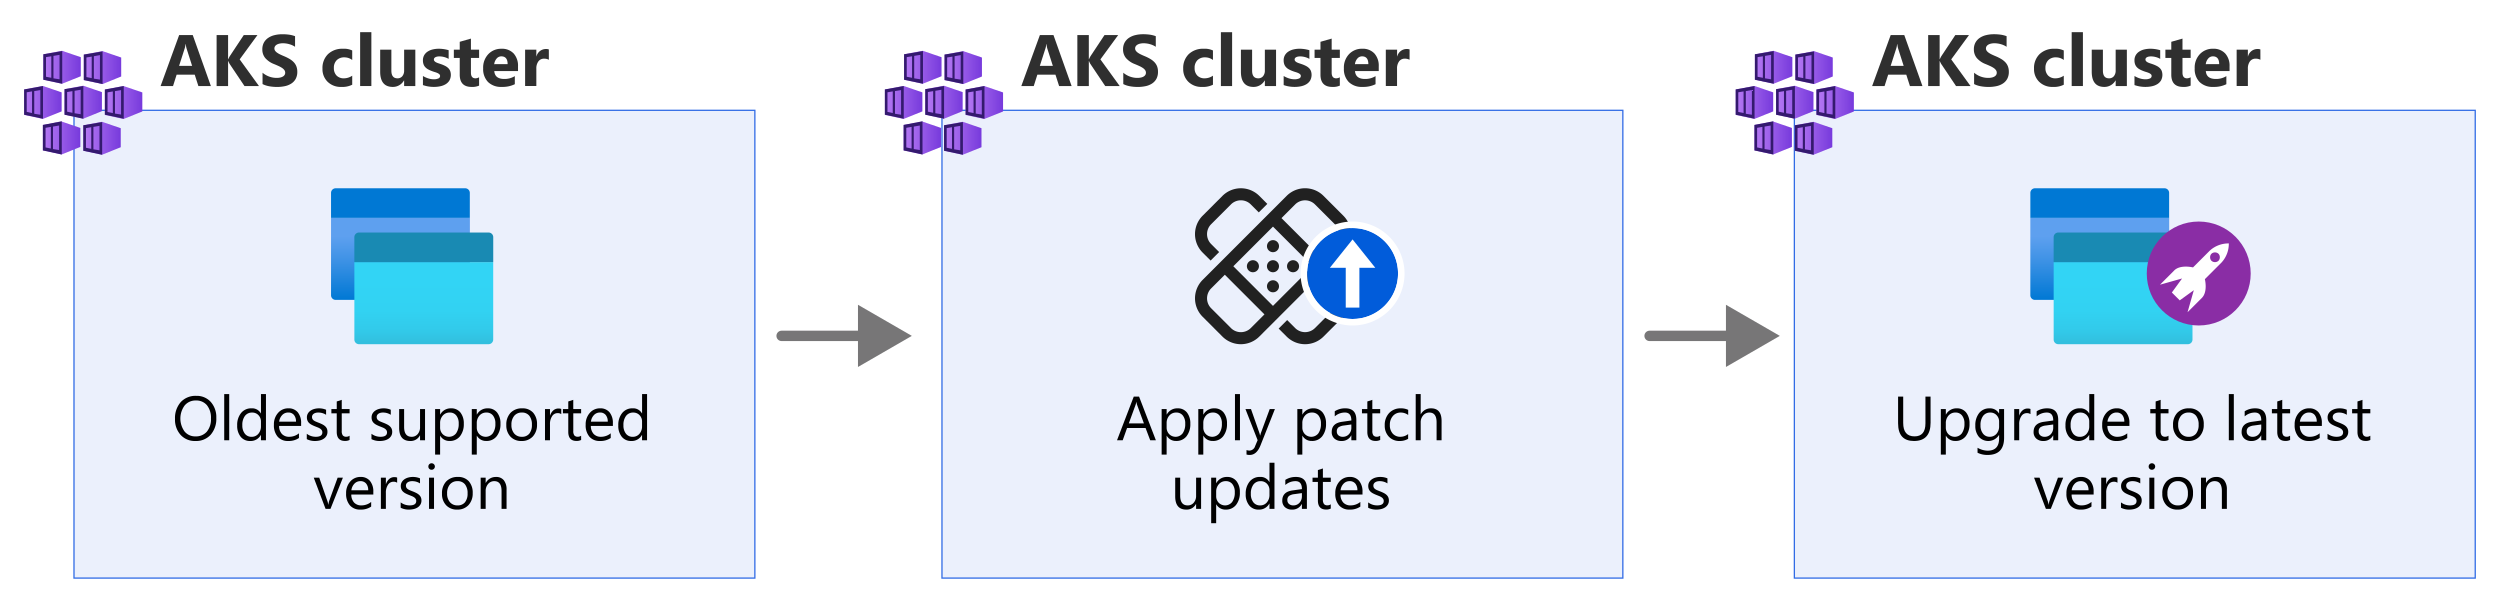 <svg xmlns="http://www.w3.org/2000/svg" xmlns:xlink="http://www.w3.org/1999/xlink" viewBox="0 0 481 116">
  <defs>
    <linearGradient id="linear-gradient" x1="8.338" y1="1425.504" x2="15.546" y2="1425.504" gradientTransform="matrix(1, 0, 0, -1, 0, 1438.447)" gradientUnits="userSpaceOnUse">
      <stop offset="0" stop-color="#b77af4"/>
      <stop offset="1" stop-color="#773adc"/>
    </linearGradient>
    <linearGradient id="linear-gradient-2" x1="16.124" y1="1425.441" x2="23.319" y2="1425.441" xlink:href="#linear-gradient"/>
    <linearGradient id="linear-gradient-3" x1="4.653" y1="1418.737" x2="11.848" y2="1418.737" xlink:href="#linear-gradient"/>
    <linearGradient id="linear-gradient-4" x1="12.414" y1="1418.781" x2="19.609" y2="1418.781" xlink:href="#linear-gradient"/>
    <linearGradient id="linear-gradient-5" x1="20.175" y1="1418.724" x2="27.382" y2="1418.724" xlink:href="#linear-gradient"/>
    <linearGradient id="linear-gradient-6" x1="8.25" y1="1411.894" x2="15.458" y2="1411.894" xlink:href="#linear-gradient"/>
    <linearGradient id="linear-gradient-7" x1="16.024" y1="1411.844" x2="23.231" y2="1411.844" xlink:href="#linear-gradient"/>
    <linearGradient id="linear-gradient-8" x1="-486.951" y1="1614.747" x2="-486.951" y2="1630.531" gradientTransform="matrix(1, 0, 0, -1, 564, 1672.447)" gradientUnits="userSpaceOnUse">
      <stop offset="0" stop-color="#0078d4"/>
      <stop offset="0.502" stop-color="#4093e6"/>
      <stop offset="0.775" stop-color="#5ea0ef"/>
    </linearGradient>
    <linearGradient id="linear-gradient-9" x1="-482.466" y1="1606.223" x2="-482.466" y2="1622.008" gradientTransform="matrix(1, 0, 0, -1, 564, 1672.447)" gradientUnits="userSpaceOnUse">
      <stop offset="0" stop-color="#32bedd"/>
      <stop offset="0.175" stop-color="#32caea"/>
      <stop offset="0.41" stop-color="#32d2f2"/>
      <stop offset="0.775" stop-color="#32d4f5"/>
    </linearGradient>
    <linearGradient id="linear-gradient-10" x1="-160.007" y1="1614.747" x2="-160.007" y2="1630.531" xlink:href="#linear-gradient-8"/>
    <linearGradient id="linear-gradient-11" x1="-155.522" y1="1606.223" x2="-155.522" y2="1622.008" xlink:href="#linear-gradient-9"/>
    <linearGradient id="linear-gradient-12" x1="173.944" y1="1425.504" x2="181.152" y2="1425.504" xlink:href="#linear-gradient"/>
    <linearGradient id="linear-gradient-13" x1="181.73" y1="1425.441" x2="188.925" y2="1425.441" xlink:href="#linear-gradient"/>
    <linearGradient id="linear-gradient-14" x1="170.258" y1="1418.737" x2="177.453" y2="1418.737" xlink:href="#linear-gradient"/>
    <linearGradient id="linear-gradient-15" x1="178.019" y1="1418.781" x2="185.214" y2="1418.781" xlink:href="#linear-gradient"/>
    <linearGradient id="linear-gradient-16" x1="185.78" y1="1418.724" x2="192.988" y2="1418.724" xlink:href="#linear-gradient"/>
    <linearGradient id="linear-gradient-17" x1="173.856" y1="1411.894" x2="181.064" y2="1411.894" xlink:href="#linear-gradient"/>
    <linearGradient id="linear-gradient-18" x1="181.63" y1="1411.844" x2="188.837" y2="1411.844" xlink:href="#linear-gradient"/>
    <linearGradient id="linear-gradient-19" x1="337.641" y1="1425.504" x2="344.849" y2="1425.504" xlink:href="#linear-gradient"/>
    <linearGradient id="linear-gradient-20" x1="345.427" y1="1425.441" x2="352.622" y2="1425.441" xlink:href="#linear-gradient"/>
    <linearGradient id="linear-gradient-21" x1="333.956" y1="1418.737" x2="341.151" y2="1418.737" xlink:href="#linear-gradient"/>
    <linearGradient id="linear-gradient-22" x1="341.717" y1="1418.781" x2="348.912" y2="1418.781" xlink:href="#linear-gradient"/>
    <linearGradient id="linear-gradient-23" x1="349.478" y1="1418.724" x2="356.685" y2="1418.724" xlink:href="#linear-gradient"/>
    <linearGradient id="linear-gradient-24" x1="337.553" y1="1411.894" x2="344.761" y2="1411.894" xlink:href="#linear-gradient"/>
    <linearGradient id="linear-gradient-25" x1="345.327" y1="1411.844" x2="352.534" y2="1411.844" xlink:href="#linear-gradient"/>
  </defs>
  <g id="Shapes">
    <rect width="481" height="116" fill="#fff"/>
    <g>
      <rect x="14.235" y="21.223" width="131" height="90" fill="#fff"/>
      <rect x="14.235" y="21.223" width="131" height="90" fill="#326ce5" opacity="0.1"/>
      <rect x="14.235" y="21.223" width="131" height="90" fill="none" stroke="#326ce5" stroke-width="0.25"/>
    </g>
    <g>
      <polygon points="11.936 9.773 8.338 10.44 8.338 15.345 11.936 16.113 15.546 14.666 15.546 11.006 11.936 9.773" fill="url(#linear-gradient)"/>
      <path d="M12.074,16.037l3.3-1.333a.253.253,0,0,0,.151-.176V11.207a.265.265,0,0,0-.164-.226L12.024,9.849h-.151l-3.271.6a.251.251,0,0,0-.188.227v4.44a.238.238,0,0,0,.188.239l3.308.692A.4.4,0,0,0,12.074,16.037Z" fill="none"/>
      <path d="M8.338,10.44v4.905l3.635.768V9.823Zm1.535,4.528-1.019-.2V10.993l1.019-.163Zm1.585.289-1.17-.188V10.754l1.17-.2Z" fill="#341a6e"/>
      <polygon points="19.722 9.836 16.124 10.503 16.124 15.408 19.722 16.176 23.319 14.716 23.319 11.069 19.722 9.836" fill="url(#linear-gradient-2)"/>
      <path d="M16.124,10.5v4.9l3.61.768V9.886Zm1.522,4.528-1.019-.2V11.056l1.019-.163Zm1.585.289-1.17-.188V10.817l1.17-.214Z" fill="#341a6e"/>
      <polygon points="8.25 16.54 4.653 17.207 4.653 22.113 8.25 22.88 11.86 21.433 11.86 17.773 8.25 16.54" fill="url(#linear-gradient-3)"/>
      <path d="M4.64,17.207v4.868l3.635.767V16.553Zm1.522,4.541-1.019-.214V17.76l1.019-.176Zm1.6.327-1.17-.189V17.522l1.17-.2Z" fill="#341a6e"/>
      <polygon points="16.011 16.49 12.414 17.157 12.414 22.062 16.011 22.842 19.609 21.383 19.609 17.723 16.011 16.49" fill="url(#linear-gradient-4)"/>
      <path d="M12.414,17.157v4.918l3.622.767V16.553ZM13.936,21.7l-1.019-.214V17.71l1.019-.176Zm1.585.276-1.17-.188V17.471l1.17-.2Z" fill="#341a6e"/>
      <polygon points="23.772 16.553 20.175 17.22 20.175 22.125 23.772 22.893 27.382 21.446 27.382 17.786 23.772 16.553" fill="url(#linear-gradient-5)"/>
      <path d="M20.175,17.22v4.855l3.635.767V16.553Zm1.534,4.54-1.019-.213V17.773l1.019-.176Zm1.585.277-1.17-.188V17.534l1.17-.2Z" fill="#341a6e"/>
      <polygon points="11.848 23.383 8.25 24.037 8.25 28.943 11.848 29.723 15.458 28.264 15.458 24.616 11.848 23.383" fill="url(#linear-gradient-6)"/>
      <path d="M11.986,29.622l3.283-1.258a.225.225,0,0,0,.151-.226V24.867a.252.252,0,0,0-.164-.276l-3.32-1.132a.207.207,0,0,0-.151,0l-3.271.591a.238.238,0,0,0-.2.239v4.453a.239.239,0,0,0,.189.239l3.308.641A.294.294,0,0,0,11.986,29.622Z" fill="none"/>
      <path d="M8.25,24.037v4.906l3.635.78v-6.39Zm1.535,4.541-1.019-.214V24.591l1.019-.176Zm1.585.289-1.17-.188V24.352l1.17-.2Z" fill="#341a6e"/>
      <polygon points="19.621 23.433 16.024 24.1 16.024 29.006 19.621 29.773 23.231 28.327 23.231 24.666 19.621 23.433" fill="url(#linear-gradient-7)"/>
      <path d="M16.024,24.1v4.906l3.635.767V23.484Zm1.534,4.541-1.019-.214V24.654l1.019-.177Zm1.585.277-1.17-.189V24.415l1.17-.2Z" fill="#341a6e"/>
    </g>
    <g id="bc5e6cd2-d956-42f3-a793-ab65f89250a4">
      <g>
        <path d="M63.692,41.915H90.407V56.807a.893.893,0,0,1-.893.893H64.585a.893.893,0,0,1-.893-.893h0V41.915Z" fill="url(#linear-gradient-8)"/>
        <path d="M64.589,36.223H89.5a.893.893,0,0,1,.893.893h0v4.8H63.692v-4.8a.893.893,0,0,1,.893-.893Z" fill="#0078d4"/>
        <path d="M68.177,50.439H94.892V65.33a.893.893,0,0,1-.894.893H69.074a.893.893,0,0,1-.893-.893h0V50.439Z" fill="url(#linear-gradient-9)"/>
        <path d="M69.08,44.739H94a.894.894,0,0,1,.9.889v4.811H68.177V45.63a.893.893,0,0,1,.895-.891Z" fill="#198ab3"/>
      </g>
    </g>
    <g>
      <rect x="181.235" y="21.223" width="131" height="90" fill="#fff"/>
      <rect x="181.235" y="21.223" width="131" height="90" fill="#326ce5" opacity="0.1"/>
      <rect x="181.235" y="21.223" width="131" height="90" fill="none" stroke="#326ce5" stroke-width="0.25"/>
    </g>
    <path d="M244.92,52.381a1.158,1.158,0,1,0-1.158-1.158A1.157,1.157,0,0,0,244.92,52.381Zm-2.7-1.158a1.158,1.158,0,1,1-1.158-1.158A1.157,1.157,0,0,1,242.218,51.223Zm6.563,1.158a1.158,1.158,0,1,0-1.158-1.158A1.158,1.158,0,0,0,248.781,52.381Zm-2.7,2.7a1.158,1.158,0,1,1-1.158-1.158A1.158,1.158,0,0,1,246.078,55.083Zm-1.158-6.562a1.158,1.158,0,1,0-1.158-1.158A1.157,1.157,0,0,0,244.92,48.521ZM231.39,60.948a5.02,5.02,0,0,1,0-7.1l16.158-16.158a5.018,5.018,0,0,1,7.1,0l3.806,3.806a5.019,5.019,0,0,1,0,7.1L242.293,64.753a5.018,5.018,0,0,1-7.1,0Zm1.638-5.459a2.7,2.7,0,0,0,0,3.821l3.806,3.806a2.7,2.7,0,0,0,3.821,0l2.628-2.628-7.627-7.627Zm19.519-4.265L244.92,43.6l-7.626,7.627,7.626,7.626Zm1.638-1.638,2.628-2.628a2.7,2.7,0,0,0,0-3.822l-3.806-3.8a2.7,2.7,0,0,0-3.821,0l-2.628,2.628Zm-11.994-8.719-1.536-1.536a2.7,2.7,0,0,0-3.822,0l-3.805,3.805a2.7,2.7,0,0,0,0,3.822l1.536,1.536-1.638,1.638L231.39,48.6a5.018,5.018,0,0,1,0-7.1l3.805-3.806a5.02,5.02,0,0,1,7.1,0l1.536,1.537Zm3.821,22.351,1.536,1.536a5.02,5.02,0,0,0,7.1,0l3.8-3.806a5.018,5.018,0,0,0,0-7.1l-1.536-1.536-1.637,1.638,1.536,1.536a2.7,2.7,0,0,1,0,3.821l-3.806,3.806a2.7,2.7,0,0,1-3.821,0L247.65,61.58Z" fill="#212121"/>
    <g>
      <circle cx="260.235" cy="52.623" r="8.75" fill="#015cda"/>
      <path d="M260.235,43.873a8.75,8.75,0,1,1-8.75,8.75,8.751,8.751,0,0,1,8.75-8.75m0-1.25a10,10,0,1,0,10,10,10.012,10.012,0,0,0-10-10Z" fill="#fff"/>
      <path d="M260.235,46.061,255.86,51.53h3.062v7.656h2.625V51.53h3.063Z" fill="#fff"/>
    </g>
    <g>
      <rect x="345.235" y="21.223" width="131" height="90" fill="#fff"/>
      <rect x="345.235" y="21.223" width="131" height="90" fill="#326ce5" opacity="0.1"/>
      <rect x="345.235" y="21.223" width="131" height="90" fill="none" stroke="#326ce5" stroke-width="0.25"/>
    </g>
    <g id="bc5e6cd2-d956-42f3-a793-ab65f89250a4-2" data-name="bc5e6cd2-d956-42f3-a793-ab65f89250a4">
      <g>
        <path d="M390.636,41.915H417.35V56.807a.893.893,0,0,1-.893.893H391.529a.893.893,0,0,1-.893-.893h0V41.915Z" fill="url(#linear-gradient-10)"/>
        <path d="M391.533,36.223h24.914a.893.893,0,0,1,.893.893h0v4.8h-26.7v-4.8a.893.893,0,0,1,.893-.893Z" fill="#0078d4"/>
        <path d="M395.121,50.439h26.714V65.33a.893.893,0,0,1-.893.893H396.018a.892.892,0,0,1-.893-.893h0V50.439Z" fill="url(#linear-gradient-11)"/>
        <path d="M396.023,44.739h24.915a.893.893,0,0,1,.9.889v4.811H395.121V45.63a.893.893,0,0,1,.9-.891Z" fill="#198ab3"/>
      </g>
    </g>
    <g>
      <circle cx="423.035" cy="52.623" r="10" fill="#8a2da5"/>
      <path d="M428.825,46.836a5.317,5.317,0,0,0-3.664,1.389l-3.226,3.226s-2.425-.605-3.611.58l-2.742,2.746,4.252-1.2-1.97,2.7,1.515,1.515,2.711-1.957-1.208,4.235,2.747-2.741c1.2-1.2.586-3.616.586-3.616.252-.253,3.2-3.2,3.219-3.219A5.324,5.324,0,0,0,428.825,46.836Z" fill="#fff"/>
      <circle cx="426.16" cy="49.498" r="0.937" fill="#8a2da5"/>
    </g>
    <g>
      <line x1="150.384" y1="64.623" x2="166.824" y2="64.623" fill="none" stroke="#777677" stroke-linecap="round" stroke-miterlimit="10" stroke-width="2"/>
      <polygon points="165.073 70.607 175.435 64.623 165.073 58.64 165.073 70.607" fill="#777677"/>
    </g>
    <g>
      <line x1="317.384" y1="64.623" x2="333.824" y2="64.623" fill="none" stroke="#777677" stroke-linecap="round" stroke-miterlimit="10" stroke-width="2"/>
      <polygon points="332.073 70.607 342.435 64.623 332.073 58.64 332.073 70.607" fill="#777677"/>
    </g>
    <g>
      <polygon points="177.541 9.773 173.944 10.44 173.944 15.345 177.541 16.113 181.152 14.666 181.152 11.006 177.541 9.773" fill="url(#linear-gradient-12)"/>
      <path d="M177.68,16.037l3.295-1.333a.25.25,0,0,0,.151-.176V11.207a.262.262,0,0,0-.163-.226L177.63,9.849h-.151l-3.271.6a.253.253,0,0,0-.189.227v4.44a.24.24,0,0,0,.189.239l3.308.692A.4.4,0,0,0,177.68,16.037Z" fill="none"/>
      <path d="M173.944,10.44v4.905l3.635.768V9.823Zm1.535,4.528-1.019-.2V10.993l1.019-.163Zm1.585.289-1.17-.188V10.754l1.17-.2Z" fill="#341a6e"/>
      <polygon points="185.328 9.836 181.73 10.503 181.73 15.408 185.328 16.176 188.925 14.716 188.925 11.069 185.328 9.836" fill="url(#linear-gradient-13)"/>
      <path d="M181.73,10.5v4.9l3.61.768V9.886Zm1.522,4.528-1.019-.2V11.056l1.019-.163Zm1.585.289-1.17-.188V10.817l1.17-.214Z" fill="#341a6e"/>
      <polygon points="173.856 16.54 170.258 17.207 170.258 22.113 173.856 22.88 177.466 21.433 177.466 17.773 173.856 16.54" fill="url(#linear-gradient-14)"/>
      <path d="M170.246,17.207v4.868l3.635.767V16.553Zm1.522,4.541-1.019-.214V17.76l1.019-.176Zm1.6.327-1.169-.189V17.522l1.169-.2Z" fill="#341a6e"/>
      <polygon points="181.617 16.49 178.019 17.157 178.019 22.062 181.617 22.842 185.214 21.383 185.214 17.723 181.617 16.49" fill="url(#linear-gradient-15)"/>
      <path d="M178.019,17.157v4.918l3.623.767V16.553Zm1.522,4.541-1.018-.214V17.71l1.018-.176Zm1.585.276-1.169-.188V17.471l1.169-.2Z" fill="#341a6e"/>
      <polygon points="189.378 16.553 185.78 17.22 185.78 22.125 189.378 22.893 192.988 21.446 192.988 17.786 189.378 16.553" fill="url(#linear-gradient-16)"/>
      <path d="M185.78,17.22v4.855l3.636.767V16.553Zm1.535,4.54-1.019-.213V17.773l1.019-.176Zm1.585.277-1.17-.188V17.534l1.17-.2Z" fill="#341a6e"/>
      <polygon points="177.453 23.383 173.856 24.037 173.856 28.943 177.453 29.723 181.064 28.264 181.064 24.616 177.453 23.383" fill="url(#linear-gradient-17)"/>
      <path d="M177.592,29.622l3.283-1.258a.226.226,0,0,0,.151-.226V24.867a.252.252,0,0,0-.164-.276l-3.321-1.132a.2.2,0,0,0-.15,0l-3.271.591a.238.238,0,0,0-.2.239v4.453a.238.238,0,0,0,.189.239l3.308.641A.294.294,0,0,0,177.592,29.622Z" fill="none"/>
      <path d="M173.856,24.037v4.906l3.635.78v-6.39Zm1.535,4.541-1.019-.214V24.591l1.019-.176Zm1.584.289-1.169-.188V24.352l1.169-.2Z" fill="#341a6e"/>
      <polygon points="185.227 23.433 181.63 24.1 181.63 29.006 185.227 29.773 188.837 28.327 188.837 24.666 185.227 23.433" fill="url(#linear-gradient-18)"/>
      <path d="M181.63,24.1v4.906l3.635.767V23.484Zm1.534,4.541-1.019-.214V24.654l1.019-.177Zm1.585.277-1.17-.189V24.415l1.17-.2Z" fill="#341a6e"/>
    </g>
    <g>
      <polygon points="341.239 9.773 337.641 10.44 337.641 15.345 341.239 16.113 344.849 14.666 344.849 11.006 341.239 9.773" fill="url(#linear-gradient-19)"/>
      <path d="M341.377,16.037l3.3-1.333a.253.253,0,0,0,.151-.176V11.207a.265.265,0,0,0-.164-.226l-3.333-1.132h-.151l-3.271.6a.251.251,0,0,0-.188.227v4.44a.238.238,0,0,0,.188.239l3.309.692A.392.392,0,0,0,341.377,16.037Z" fill="none"/>
      <path d="M337.641,10.44v4.905l3.635.768V9.823Zm1.535,4.528-1.019-.2V10.993l1.019-.163Zm1.585.289-1.17-.188V10.754l1.17-.2Z" fill="#341a6e"/>
      <polygon points="349.025 9.836 345.427 10.503 345.427 15.408 349.025 16.176 352.622 14.716 352.622 11.069 349.025 9.836" fill="url(#linear-gradient-20)"/>
      <path d="M345.427,10.5v4.9l3.611.768V9.886Zm1.522,4.528-1.018-.2V11.056l1.018-.163Zm1.585.289-1.169-.188V10.817l1.169-.214Z" fill="#341a6e"/>
      <polygon points="337.553 16.54 333.956 17.207 333.956 22.113 337.553 22.88 341.163 21.433 341.163 17.773 337.553 16.54" fill="url(#linear-gradient-21)"/>
      <path d="M333.943,17.207v4.868l3.635.767V16.553Zm1.522,4.541-1.019-.214V17.76l1.019-.176Zm1.6.327-1.17-.189V17.522l1.17-.2Z" fill="#341a6e"/>
      <polygon points="345.314 16.49 341.717 17.157 341.717 22.062 345.314 22.842 348.912 21.383 348.912 17.723 345.314 16.49" fill="url(#linear-gradient-22)"/>
      <path d="M341.717,17.157v4.918l3.622.767V16.553Zm1.522,4.541-1.019-.214V17.71l1.019-.176Zm1.585.276-1.17-.188V17.471l1.17-.2Z" fill="#341a6e"/>
      <polygon points="353.075 16.553 349.478 17.22 349.478 22.125 353.075 22.893 356.685 21.446 356.685 17.786 353.075 16.553" fill="url(#linear-gradient-23)"/>
      <path d="M349.478,17.22v4.855l3.635.767V16.553Zm1.534,4.54-1.019-.213V17.773l1.019-.176Zm1.585.277-1.17-.188V17.534l1.17-.2Z" fill="#341a6e"/>
      <polygon points="341.151 23.383 337.553 24.037 337.553 28.943 341.151 29.723 344.761 28.264 344.761 24.616 341.151 23.383" fill="url(#linear-gradient-24)"/>
      <path d="M341.289,29.622l3.283-1.258a.225.225,0,0,0,.151-.226V24.867a.251.251,0,0,0-.163-.276l-3.321-1.132a.207.207,0,0,0-.151,0l-3.271.591a.239.239,0,0,0-.2.239v4.453a.24.24,0,0,0,.189.239l3.308.641A.294.294,0,0,0,341.289,29.622Z" fill="none"/>
      <path d="M337.553,24.037v4.906l3.635.78v-6.39Zm1.535,4.541-1.019-.214V24.591l1.019-.176Zm1.585.289-1.17-.188V24.352l1.17-.2Z" fill="#341a6e"/>
      <polygon points="348.924 23.433 345.327 24.1 345.327 29.006 348.924 29.773 352.534 28.327 352.534 24.666 348.924 23.433" fill="url(#linear-gradient-25)"/>
      <path d="M345.327,24.1v4.906l3.635.767V23.484Zm1.534,4.541-1.018-.214V24.654l1.018-.177Zm1.585.277-1.169-.189V24.415l1.169-.2Z" fill="#341a6e"/>
    </g>
  </g>
  <g id="Text">
    <g>
      <path d="M40.573,16.553H38.167l-.7-2.181H33.983l-.69,2.181H30.9l3.568-9.8h2.619Zm-3.61-3.876L35.911,9.382a4.331,4.331,0,0,1-.164-.882h-.055a3.715,3.715,0,0,1-.171.855l-1.066,3.322Z" fill="#2f2f2f"/>
      <path d="M49.825,16.553H47.036l-2.858-4.259a4.135,4.135,0,0,1-.259-.54h-.035v4.8H41.676V6.75h2.208v4.635h.035c.054-.127.145-.31.273-.547L46.9,6.75h2.632l-3.418,4.676Z" fill="#2f2f2f"/>
      <path d="M50.514,16.177V13.99a4.213,4.213,0,0,0,1.292.748,4.141,4.141,0,0,0,1.408.25,3.065,3.065,0,0,0,.728-.076,1.7,1.7,0,0,0,.52-.208.907.907,0,0,0,.311-.315.787.787,0,0,0,.1-.393.85.85,0,0,0-.164-.512,1.758,1.758,0,0,0-.448-.417,4.585,4.585,0,0,0-.674-.369c-.259-.119-.54-.24-.84-.363a4.273,4.273,0,0,1-1.712-1.169A2.546,2.546,0,0,1,50.473,9.5a2.659,2.659,0,0,1,.308-1.316,2.609,2.609,0,0,1,.837-.905,3.737,3.737,0,0,1,1.227-.523,6.288,6.288,0,0,1,1.477-.168,8.921,8.921,0,0,1,1.356.092,5.405,5.405,0,0,1,1.091.284V9.006a3.344,3.344,0,0,0-.536-.3,4.359,4.359,0,0,0-.6-.215,4.5,4.5,0,0,0-.612-.126,4.2,4.2,0,0,0-.577-.041,3.007,3.007,0,0,0-.684.071,1.768,1.768,0,0,0-.519.2.983.983,0,0,0-.328.311.742.742,0,0,0-.117.407.774.774,0,0,0,.13.441,1.487,1.487,0,0,0,.37.369,3.932,3.932,0,0,0,.581.342c.227.111.485.226.772.345a8.518,8.518,0,0,1,1.056.523,3.744,3.744,0,0,1,.8.625,2.422,2.422,0,0,1,.513.8A2.821,2.821,0,0,1,57.2,13.8a2.8,2.8,0,0,1-.311,1.378,2.536,2.536,0,0,1-.844.9,3.658,3.658,0,0,1-1.242.5,7.1,7.1,0,0,1-1.493.151,8.3,8.3,0,0,1-1.534-.137A4.642,4.642,0,0,1,50.514,16.177Z" fill="#2f2f2f"/>
      <path d="M67.768,16.3a4.262,4.262,0,0,1-2.112.424,3.571,3.571,0,0,1-2.611-.978,3.377,3.377,0,0,1-1-2.522,3.716,3.716,0,0,1,1.07-2.813,3.951,3.951,0,0,1,2.86-1.029,3.667,3.667,0,0,1,1.791.328v1.832a2.465,2.465,0,0,0-1.511-.506,1.987,1.987,0,0,0-1.472.544,2.024,2.024,0,0,0-.544,1.5,2,2,0,0,0,.519,1.46,1.912,1.912,0,0,0,1.429.53,2.85,2.85,0,0,0,1.579-.506Z" fill="#2f2f2f"/>
      <path d="M71.45,16.553H69.29V6.19h2.16Z" fill="#2f2f2f"/>
      <path d="M79.907,16.553H77.754V15.487h-.035a2.443,2.443,0,0,1-2.139,1.237q-2.433,0-2.434-2.946V9.553H75.3v4.033q0,1.483,1.176,1.484a1.164,1.164,0,0,0,.93-.407,1.642,1.642,0,0,0,.349-1.1V9.553h2.153Z" fill="#2f2f2f"/>
      <path d="M81.373,16.368v-1.75a4.582,4.582,0,0,0,1.062.479,3.528,3.528,0,0,0,1,.157,2.146,2.146,0,0,0,.906-.157.507.507,0,0,0,.331-.479.439.439,0,0,0-.15-.341,1.407,1.407,0,0,0-.386-.24,4.429,4.429,0,0,0-.516-.184c-.187-.055-.367-.116-.54-.185a5.184,5.184,0,0,1-.735-.338,2.09,2.09,0,0,1-.533-.421,1.624,1.624,0,0,1-.328-.553,2.191,2.191,0,0,1-.113-.745,1.928,1.928,0,0,1,.256-1.012,2.1,2.1,0,0,1,.683-.694,3.115,3.115,0,0,1,.979-.4,5.046,5.046,0,0,1,1.144-.127,6.351,6.351,0,0,1,.944.072,7.084,7.084,0,0,1,.943.208V11.33a3.451,3.451,0,0,0-.879-.359,3.734,3.734,0,0,0-.919-.119,2.1,2.1,0,0,0-.4.037,1.294,1.294,0,0,0-.332.11.613.613,0,0,0-.226.184.426.426,0,0,0-.082.257.474.474,0,0,0,.123.328,1.07,1.07,0,0,0,.321.236,3.13,3.13,0,0,0,.442.177c.161.053.322.106.481.161a6.276,6.276,0,0,1,.779.328,2.5,2.5,0,0,1,.6.417,1.658,1.658,0,0,1,.383.561,2.243,2.243,0,0,1-.137,1.828,2.156,2.156,0,0,1-.719.718,3.222,3.222,0,0,1-1.031.4,5.688,5.688,0,0,1-1.214.127A6.251,6.251,0,0,1,81.373,16.368Z" fill="#2f2f2f"/>
      <path d="M92.179,16.471a3.2,3.2,0,0,1-1.442.253q-2.284,0-2.283-2.372V11.146H87.319V9.553h1.135V8.042l2.153-.615V9.553h1.572v1.593H90.607v2.83q0,1.093.868,1.094a1.453,1.453,0,0,0,.7-.2Z" fill="#2f2f2f"/>
      <path d="M99.666,13.668H95.1q.109,1.524,1.921,1.525a3.752,3.752,0,0,0,2.03-.547V16.2a5.325,5.325,0,0,1-2.522.52,3.554,3.554,0,0,1-2.632-.94,3.554,3.554,0,0,1-.936-2.622A3.746,3.746,0,0,1,93.971,10.4,3.369,3.369,0,0,1,96.46,9.382a3.063,3.063,0,0,1,2.369.909,3.507,3.507,0,0,1,.837,2.468Zm-2-1.326q0-1.5-1.217-1.5a1.16,1.16,0,0,0-.9.431,1.949,1.949,0,0,0-.461,1.073Z" fill="#2f2f2f"/>
      <path d="M105.6,11.5a1.872,1.872,0,0,0-.909-.212,1.308,1.308,0,0,0-1.1.516,2.251,2.251,0,0,0-.4,1.405v3.343h-2.16v-7h2.16v1.3h.027a1.869,1.869,0,0,1,1.846-1.422,1.385,1.385,0,0,1,.533.082Z" fill="#2f2f2f"/>
    </g>
    <g>
      <path d="M37.609,84.847a3.688,3.688,0,0,1-2.862-1.178,4.365,4.365,0,0,1-1.075-3.064,4.632,4.632,0,0,1,1.1-3.235,3.831,3.831,0,0,1,2.983-1.207,3.6,3.6,0,0,1,2.8,1.172A4.385,4.385,0,0,1,41.617,80.4a4.642,4.642,0,0,1-1.09,3.252A3.759,3.759,0,0,1,37.609,84.847Zm.07-7.793a2.709,2.709,0,0,0-2.15.955,4.251,4.251,0,0,0-.021,5.007,2.629,2.629,0,0,0,2.1.946,2.762,2.762,0,0,0,2.18-.9,3.691,3.691,0,0,0,.8-2.526,3.852,3.852,0,0,0-.774-2.572A2.652,2.652,0,0,0,37.679,77.054Z"/>
      <path d="M44.1,84.706H43.14V75.823H44.1Z"/>
      <path d="M51.168,84.706h-.961V83.687h-.024a2.219,2.219,0,0,1-2.062,1.16,2.242,2.242,0,0,1-1.808-.806,3.3,3.3,0,0,1-.677-2.194,3.6,3.6,0,0,1,.75-2.385,2.475,2.475,0,0,1,2-.9,1.923,1.923,0,0,1,1.8.972h.024V75.823h.961Zm-.961-2.713v-.884a1.714,1.714,0,0,0-.481-1.231,1.61,1.61,0,0,0-1.219-.5,1.659,1.659,0,0,0-1.382.645,2.822,2.822,0,0,0-.5,1.781,2.544,2.544,0,0,0,.483,1.638,1.58,1.58,0,0,0,1.3.6,1.641,1.641,0,0,0,1.3-.58A2.16,2.16,0,0,0,50.207,81.993Z"/>
      <path d="M57.935,81.947H53.7a2.237,2.237,0,0,0,.539,1.546,1.856,1.856,0,0,0,1.418.545,2.942,2.942,0,0,0,1.863-.668v.9a3.479,3.479,0,0,1-2.092.574,2.54,2.54,0,0,1-2-.817,3.348,3.348,0,0,1-.726-2.3,3.275,3.275,0,0,1,.794-2.282,2.544,2.544,0,0,1,1.971-.882,2.259,2.259,0,0,1,1.823.761,3.181,3.181,0,0,1,.644,2.116Zm-.984-.815a1.954,1.954,0,0,0-.4-1.3,1.367,1.367,0,0,0-1.1-.463,1.549,1.549,0,0,0-1.154.487,2.2,2.2,0,0,0-.586,1.271Z"/>
      <path d="M59.025,84.49V83.458a2.842,2.842,0,0,0,1.729.58q1.265,0,1.265-.843a.736.736,0,0,0-.108-.408,1.1,1.1,0,0,0-.293-.3,2.29,2.29,0,0,0-.434-.231c-.166-.068-.345-.14-.536-.214a6.838,6.838,0,0,1-.7-.319,2.162,2.162,0,0,1-.5-.363,1.37,1.37,0,0,1-.3-.46,1.636,1.636,0,0,1-.1-.6,1.433,1.433,0,0,1,.193-.747,1.719,1.719,0,0,1,.516-.545,2.415,2.415,0,0,1,.735-.331,3.272,3.272,0,0,1,.853-.111,3.453,3.453,0,0,1,1.394.269v.973a2.717,2.717,0,0,0-1.523-.434,1.787,1.787,0,0,0-.487.062,1.183,1.183,0,0,0-.372.173.808.808,0,0,0-.24.266.7.7,0,0,0-.085.343.822.822,0,0,0,.085.393.877.877,0,0,0,.249.281,1.908,1.908,0,0,0,.4.223q.234.1.533.216a7.461,7.461,0,0,1,.715.314,2.44,2.44,0,0,1,.539.363,1.423,1.423,0,0,1,.342.466A1.5,1.5,0,0,1,63,83.1a1.473,1.473,0,0,1-.2.773,1.672,1.672,0,0,1-.524.545,2.388,2.388,0,0,1-.756.322,3.7,3.7,0,0,1-.9.106A3.406,3.406,0,0,1,59.025,84.49Z"/>
      <path d="M67.263,84.648a1.85,1.85,0,0,1-.9.187q-1.576,0-1.576-1.758v-3.55H63.759v-.821h1.032V77.241l.961-.31v1.775h1.511v.821H65.752v3.38a1.4,1.4,0,0,0,.2.862.816.816,0,0,0,.679.258,1.007,1.007,0,0,0,.627-.2Z"/>
      <path d="M71.47,84.49V83.458a2.844,2.844,0,0,0,1.729.58q1.266,0,1.265-.843a.736.736,0,0,0-.108-.408,1.083,1.083,0,0,0-.293-.3,2.28,2.28,0,0,0-.433-.231c-.167-.068-.345-.14-.537-.214a6.939,6.939,0,0,1-.7-.319,2.162,2.162,0,0,1-.5-.363,1.367,1.367,0,0,1-.3-.46,1.615,1.615,0,0,1-.1-.6,1.443,1.443,0,0,1,.193-.747,1.719,1.719,0,0,1,.516-.545,2.415,2.415,0,0,1,.735-.331,3.278,3.278,0,0,1,.853-.111,3.453,3.453,0,0,1,1.394.269v.973a2.717,2.717,0,0,0-1.523-.434,1.774,1.774,0,0,0-.486.062,1.163,1.163,0,0,0-.372.173.8.8,0,0,0-.241.266.712.712,0,0,0-.085.343.834.834,0,0,0,.085.393.877.877,0,0,0,.249.281,1.961,1.961,0,0,0,.4.223q.234.1.533.216a7.352,7.352,0,0,1,.715.314,2.416,2.416,0,0,1,.539.363,1.426,1.426,0,0,1,.343.466,1.505,1.505,0,0,1,.12.627,1.482,1.482,0,0,1-.2.773,1.676,1.676,0,0,1-.525.545,2.388,2.388,0,0,1-.756.322,3.7,3.7,0,0,1-.9.106A3.41,3.41,0,0,1,71.47,84.49Z"/>
      <path d="M81.777,84.706h-.961v-.949h-.023a1.974,1.974,0,0,1-1.852,1.09q-2.145,0-2.144-2.555V78.706h.955V82.14q0,1.9,1.453,1.9a1.473,1.473,0,0,0,1.157-.518,1.984,1.984,0,0,0,.454-1.357V78.706h.961Z"/>
      <path d="M84.7,83.839h-.024v3.627h-.961v-8.76h.961v1.055H84.7a2.271,2.271,0,0,1,2.074-1.195,2.2,2.2,0,0,1,1.811.8,3.341,3.341,0,0,1,.65,2.16,3.723,3.723,0,0,1-.732,2.411,2.442,2.442,0,0,1-2,.905A2.007,2.007,0,0,1,84.7,83.839Zm-.024-2.42v.838a1.783,1.783,0,0,0,.484,1.263,1.724,1.724,0,0,0,2.595-.15,3.056,3.056,0,0,0,.5-1.857,2.422,2.422,0,0,0-.463-1.57,1.533,1.533,0,0,0-1.254-.569,1.705,1.705,0,0,0-1.348.583A2.141,2.141,0,0,0,84.677,81.419Z"/>
      <path d="M91.755,83.839h-.023v3.627h-.961v-8.76h.961v1.055h.023a2.273,2.273,0,0,1,2.075-1.195,2.2,2.2,0,0,1,1.81.8,3.336,3.336,0,0,1,.651,2.16,3.717,3.717,0,0,1-.733,2.411,2.439,2.439,0,0,1-2,.905A2.008,2.008,0,0,1,91.755,83.839Zm-.023-2.42v.838a1.786,1.786,0,0,0,.483,1.263,1.725,1.725,0,0,0,2.6-.15,3.063,3.063,0,0,0,.495-1.857,2.416,2.416,0,0,0-.463-1.57,1.531,1.531,0,0,0-1.254-.569,1.7,1.7,0,0,0-1.347.583A2.141,2.141,0,0,0,91.732,81.419Z"/>
      <path d="M100.334,84.847a2.781,2.781,0,0,1-2.124-.841,3.111,3.111,0,0,1-.794-2.229,3.246,3.246,0,0,1,.826-2.362,2.971,2.971,0,0,1,2.232-.849,2.69,2.69,0,0,1,2.095.826,3.275,3.275,0,0,1,.753,2.291,3.226,3.226,0,0,1-.812,2.3A2.843,2.843,0,0,1,100.334,84.847Zm.07-5.473a1.828,1.828,0,0,0-1.465.63,2.589,2.589,0,0,0-.539,1.737,2.449,2.449,0,0,0,.545,1.682,1.852,1.852,0,0,0,1.459.615,1.758,1.758,0,0,0,1.433-.6,2.621,2.621,0,0,0,.5-1.717,2.662,2.662,0,0,0-.5-1.734A1.748,1.748,0,0,0,100.4,79.374Z"/>
      <path d="M107.986,79.679a1.175,1.175,0,0,0-.727-.193,1.225,1.225,0,0,0-1.028.58,2.683,2.683,0,0,0-.413,1.582v3.058h-.961v-6h.961v1.237h.023a2.1,2.1,0,0,1,.627-.988,1.433,1.433,0,0,1,.944-.354,1.562,1.562,0,0,1,.574.082Z"/>
      <path d="M111.812,84.648a1.85,1.85,0,0,1-.9.187q-1.577,0-1.577-1.758v-3.55h-1.031v-.821h1.031V77.241l.961-.31v1.775h1.512v.821H110.3v3.38a1.408,1.408,0,0,0,.2.862.82.82,0,0,0,.68.258,1.011,1.011,0,0,0,.627-.2Z"/>
      <path d="M117.918,81.947h-4.237a2.247,2.247,0,0,0,.539,1.546,1.857,1.857,0,0,0,1.418.545,2.947,2.947,0,0,0,1.864-.668v.9a3.483,3.483,0,0,1-2.092.574,2.538,2.538,0,0,1-2-.817,3.344,3.344,0,0,1-.727-2.3,3.279,3.279,0,0,1,.794-2.282,2.546,2.546,0,0,1,1.972-.882,2.258,2.258,0,0,1,1.822.761,3.176,3.176,0,0,1,.645,2.116Zm-.985-.815a1.954,1.954,0,0,0-.4-1.3,1.37,1.37,0,0,0-1.1-.463,1.549,1.549,0,0,0-1.154.487,2.207,2.207,0,0,0-.586,1.271Z"/>
      <path d="M124.492,84.706h-.961V83.687h-.024a2.218,2.218,0,0,1-2.062,1.16,2.242,2.242,0,0,1-1.808-.806,3.3,3.3,0,0,1-.676-2.194,3.6,3.6,0,0,1,.75-2.385,2.475,2.475,0,0,1,2-.9,1.923,1.923,0,0,1,1.8.972h.024V75.823h.961Zm-.961-2.713v-.884a1.714,1.714,0,0,0-.481-1.231,1.61,1.61,0,0,0-1.218-.5,1.659,1.659,0,0,0-1.383.645,2.822,2.822,0,0,0-.5,1.781,2.544,2.544,0,0,0,.483,1.638,1.582,1.582,0,0,0,1.3.6,1.641,1.641,0,0,0,1.3-.58A2.16,2.16,0,0,0,123.531,81.993Z"/>
      <path d="M65.974,91.906l-2.39,6H62.64l-2.273-6h1.055l1.523,4.36a3.9,3.9,0,0,1,.211.838h.023a3.953,3.953,0,0,1,.188-.815l1.594-4.383Z"/>
      <path d="M71.828,95.147H67.591a2.251,2.251,0,0,0,.539,1.547,1.861,1.861,0,0,0,1.418.545,2.953,2.953,0,0,0,1.864-.668v.9a3.483,3.483,0,0,1-2.092.574,2.534,2.534,0,0,1-2-.817,3.349,3.349,0,0,1-.727-2.3,3.281,3.281,0,0,1,.794-2.282,2.547,2.547,0,0,1,1.972-.882,2.254,2.254,0,0,1,1.822.762,3.171,3.171,0,0,1,.645,2.115Zm-.985-.815a1.956,1.956,0,0,0-.4-1.295,1.37,1.37,0,0,0-1.1-.463,1.553,1.553,0,0,0-1.154.487,2.207,2.207,0,0,0-.586,1.271Z"/>
      <path d="M76.41,92.879a1.175,1.175,0,0,0-.727-.193,1.225,1.225,0,0,0-1.028.58,2.685,2.685,0,0,0-.413,1.582v3.058h-.961v-6h.961v1.237h.023a2.1,2.1,0,0,1,.627-.987,1.427,1.427,0,0,1,.944-.355,1.562,1.562,0,0,1,.574.082Z"/>
      <path d="M77.089,97.69V96.658a2.845,2.845,0,0,0,1.729.581q1.266,0,1.266-.844a.733.733,0,0,0-.109-.407,1.069,1.069,0,0,0-.293-.3,2.281,2.281,0,0,0-.433-.232q-.249-.1-.536-.214a6.862,6.862,0,0,1-.7-.319,2.133,2.133,0,0,1-.5-.363,1.357,1.357,0,0,1-.3-.46,1.615,1.615,0,0,1-.1-.6,1.434,1.434,0,0,1,.194-.747,1.7,1.7,0,0,1,.515-.545,2.409,2.409,0,0,1,.736-.331,3.264,3.264,0,0,1,.852-.111,3.457,3.457,0,0,1,1.4.269v.973a2.722,2.722,0,0,0-1.524-.434,1.774,1.774,0,0,0-.486.062,1.185,1.185,0,0,0-.372.173.787.787,0,0,0-.24.266.7.7,0,0,0-.085.343.822.822,0,0,0,.085.393.853.853,0,0,0,.249.281,1.925,1.925,0,0,0,.4.223q.234.1.533.216a7.6,7.6,0,0,1,.715.314,2.416,2.416,0,0,1,.539.363,1.412,1.412,0,0,1,.343.466,1.505,1.505,0,0,1,.12.627,1.473,1.473,0,0,1-.2.773,1.676,1.676,0,0,1-.525.545,2.393,2.393,0,0,1-.756.323,3.746,3.746,0,0,1-.9.105A3.413,3.413,0,0,1,77.089,97.69Z"/>
      <path d="M83.037,90.383a.611.611,0,0,1-.44-.176.592.592,0,0,1-.181-.445.615.615,0,0,1,.621-.627.62.62,0,0,1,.448.179.624.624,0,0,1,0,.887A.611.611,0,0,1,83.037,90.383Zm.468,7.523h-.96v-6h.96Z"/>
      <path d="M87.959,98.047a2.781,2.781,0,0,1-2.124-.841,3.109,3.109,0,0,1-.794-2.229,3.246,3.246,0,0,1,.826-2.362,2.971,2.971,0,0,1,2.232-.849,2.69,2.69,0,0,1,2.095.826,3.275,3.275,0,0,1,.753,2.291,3.224,3.224,0,0,1-.812,2.3A2.843,2.843,0,0,1,87.959,98.047Zm.07-5.473a1.828,1.828,0,0,0-1.465.63,2.59,2.59,0,0,0-.539,1.738,2.446,2.446,0,0,0,.545,1.681,1.853,1.853,0,0,0,1.459.616,1.759,1.759,0,0,0,1.433-.6,2.619,2.619,0,0,0,.5-1.717,2.662,2.662,0,0,0-.5-1.734A1.751,1.751,0,0,0,88.029,92.574Z"/>
      <path d="M97.463,97.906H96.5V94.485q0-1.911-1.395-1.911a1.513,1.513,0,0,0-1.192.542,2.009,2.009,0,0,0-.472,1.369v3.421h-.961v-6h.961v1h.023a2.167,2.167,0,0,1,1.969-1.137,1.836,1.836,0,0,1,1.506.636,2.828,2.828,0,0,1,.522,1.837Z"/>
    </g>
    <g>
      <path d="M222.391,84.706H221.3l-.89-2.355h-3.563l-.838,2.355h-1.095l3.222-8.4h1.02Zm-2.3-3.24-1.318-3.58a3.425,3.425,0,0,1-.129-.563h-.023a3.109,3.109,0,0,1-.135.563l-1.307,3.58Z"/>
      <path d="M224.483,83.839h-.023v3.627H223.5v-8.76h.961v1.055h.023a2.272,2.272,0,0,1,2.074-1.195,2.2,2.2,0,0,1,1.811.8,3.341,3.341,0,0,1,.65,2.16,3.723,3.723,0,0,1-.732,2.411,2.441,2.441,0,0,1-2,.905A2.008,2.008,0,0,1,224.483,83.839Zm-.023-2.42v.838a1.787,1.787,0,0,0,.484,1.263,1.725,1.725,0,0,0,2.6-.15,3.063,3.063,0,0,0,.494-1.857,2.416,2.416,0,0,0-.463-1.57,1.533,1.533,0,0,0-1.254-.569,1.705,1.705,0,0,0-1.348.583A2.145,2.145,0,0,0,224.46,81.419Z"/>
      <path d="M231.538,83.839h-.024v3.627h-.961v-8.76h.961v1.055h.024a2.271,2.271,0,0,1,2.074-1.195,2.2,2.2,0,0,1,1.81.8,3.336,3.336,0,0,1,.651,2.16,3.717,3.717,0,0,1-.733,2.411,2.439,2.439,0,0,1-2,.905A2.007,2.007,0,0,1,231.538,83.839Zm-.024-2.42v.838A1.784,1.784,0,0,0,232,83.52a1.724,1.724,0,0,0,2.595-.15,3.063,3.063,0,0,0,.494-1.857,2.422,2.422,0,0,0-.462-1.57,1.533,1.533,0,0,0-1.254-.569,1.705,1.705,0,0,0-1.348.583A2.141,2.141,0,0,0,231.514,81.419Z"/>
      <path d="M238.569,84.706h-.961V75.823h.961Z"/>
      <path d="M245.29,78.706l-2.76,6.961q-.738,1.863-2.074,1.864a2.189,2.189,0,0,1-.627-.077v-.861a1.785,1.785,0,0,0,.568.1,1.178,1.178,0,0,0,1.09-.867l.48-1.136-2.343-5.989h1.066l1.623,4.617c.02.059.061.211.123.458h.035c.02-.094.059-.243.117-.446l1.706-4.629Z"/>
      <path d="M250.592,83.839h-.023v3.627h-.961v-8.76h.961v1.055h.023a2.272,2.272,0,0,1,2.075-1.195,2.2,2.2,0,0,1,1.81.8,3.336,3.336,0,0,1,.651,2.16,3.723,3.723,0,0,1-.733,2.411,2.439,2.439,0,0,1-2,.905A2.008,2.008,0,0,1,250.592,83.839Zm-.023-2.42v.838a1.787,1.787,0,0,0,.484,1.263,1.725,1.725,0,0,0,2.6-.15,3.063,3.063,0,0,0,.494-1.857,2.416,2.416,0,0,0-.463-1.57,1.531,1.531,0,0,0-1.254-.569,1.7,1.7,0,0,0-1.347.583A2.141,2.141,0,0,0,250.569,81.419Z"/>
      <path d="M260.958,84.706H260v-.937h-.024a2.011,2.011,0,0,1-1.845,1.078,1.969,1.969,0,0,1-1.4-.475,1.643,1.643,0,0,1-.508-1.259q0-1.683,1.981-1.957L260,80.9q0-1.53-1.237-1.53a2.951,2.951,0,0,0-1.957.739v-.985a3.719,3.719,0,0,1,2.039-.562q2.116,0,2.116,2.238ZM260,81.671l-1.448.2a2.354,2.354,0,0,0-1.007.331.955.955,0,0,0-.34.841.917.917,0,0,0,.314.718,1.208,1.208,0,0,0,.834.278,1.545,1.545,0,0,0,1.182-.5A1.79,1.79,0,0,0,260,82.269Z"/>
      <path d="M265.551,84.648a1.85,1.85,0,0,1-.9.187q-1.577,0-1.576-1.758v-3.55h-1.032v-.821h1.032V77.241l.961-.31v1.775h1.511v.821H264.04v3.38a1.4,1.4,0,0,0,.2.862.816.816,0,0,0,.679.258,1.007,1.007,0,0,0,.627-.2Z"/>
      <path d="M270.924,84.431a3.123,3.123,0,0,1-1.64.416,2.714,2.714,0,0,1-2.071-.835,3.028,3.028,0,0,1-.789-2.165,3.33,3.33,0,0,1,.85-2.382,2.97,2.97,0,0,1,2.268-.9,3.145,3.145,0,0,1,1.394.293v.984a2.447,2.447,0,0,0-1.43-.469,1.929,1.929,0,0,0-1.507.659,2.5,2.5,0,0,0-.59,1.732,2.382,2.382,0,0,0,.554,1.664,1.91,1.91,0,0,0,1.485.609,2.4,2.4,0,0,0,1.476-.521Z"/>
      <path d="M277.358,84.706H276.4V81.249q0-1.875-1.394-1.875a1.521,1.521,0,0,0-1.184.542,2.023,2.023,0,0,0-.481,1.392v3.4h-.96V75.823h.96V79.7h.024a2.183,2.183,0,0,1,1.969-1.136q2.026,0,2.027,2.443Z"/>
      <path d="M231.09,97.906h-.96v-.949h-.024a1.972,1.972,0,0,1-1.851,1.09q-2.145,0-2.145-2.555V91.906h.955V95.34q0,1.9,1.453,1.9a1.466,1.466,0,0,0,1.156-.519,1.984,1.984,0,0,0,.456-1.356V91.906h.96Z"/>
      <path d="M234.014,97.039h-.023v3.627h-.961v-8.76h.961v1.055h.023a2.272,2.272,0,0,1,2.074-1.195,2.2,2.2,0,0,1,1.811.806,3.333,3.333,0,0,1,.65,2.159,3.721,3.721,0,0,1-.732,2.411,2.439,2.439,0,0,1-2,.905A2.008,2.008,0,0,1,234.014,97.039Zm-.023-2.42v.838a1.785,1.785,0,0,0,.482,1.263,1.724,1.724,0,0,0,2.6-.149,3.068,3.068,0,0,0,.5-1.858,2.416,2.416,0,0,0-.463-1.57,1.531,1.531,0,0,0-1.254-.569,1.7,1.7,0,0,0-1.347.583A2.141,2.141,0,0,0,233.991,94.619Z"/>
      <path d="M245.206,97.906h-.961V96.887h-.024a2.219,2.219,0,0,1-2.062,1.16,2.241,2.241,0,0,1-1.809-.806,3.3,3.3,0,0,1-.676-2.194,3.6,3.6,0,0,1,.75-2.385,2.475,2.475,0,0,1,2-.9,1.922,1.922,0,0,1,1.8.973h.024V89.024h.961Zm-.961-2.712v-.885a1.714,1.714,0,0,0-.481-1.231,1.61,1.61,0,0,0-1.218-.5,1.659,1.659,0,0,0-1.383.645,2.823,2.823,0,0,0-.5,1.781,2.54,2.54,0,0,0,.482,1.638,1.583,1.583,0,0,0,1.3.6,1.64,1.64,0,0,0,1.3-.581A2.16,2.16,0,0,0,244.245,95.194Z"/>
      <path d="M251.446,97.906h-.961v-.937h-.023a2.012,2.012,0,0,1-1.846,1.078,1.974,1.974,0,0,1-1.4-.474,1.645,1.645,0,0,1-.506-1.26q0-1.682,1.98-1.957l1.8-.252q0-1.53-1.236-1.53a2.955,2.955,0,0,0-1.957.739v-.985a3.715,3.715,0,0,1,2.039-.562q2.115,0,2.115,2.238Zm-.961-3.035-1.447.2a2.327,2.327,0,0,0-1.008.331.952.952,0,0,0-.34.84.915.915,0,0,0,.313.718,1.211,1.211,0,0,0,.835.279,1.539,1.539,0,0,0,1.18-.5,1.789,1.789,0,0,0,.467-1.269Z"/>
      <path d="M256.04,97.848a1.857,1.857,0,0,1-.9.187q-1.576,0-1.576-1.757V92.727h-1.031v-.821h1.031V90.442l.961-.311v1.775h1.512v.821h-1.512v3.381a1.4,1.4,0,0,0,.205.861.818.818,0,0,0,.68.258,1.016,1.016,0,0,0,.627-.2Z"/>
      <path d="M262.145,95.147h-4.236a2.242,2.242,0,0,0,.539,1.547,1.859,1.859,0,0,0,1.418.545,2.948,2.948,0,0,0,1.863-.668v.9a3.479,3.479,0,0,1-2.092.574,2.537,2.537,0,0,1-2-.817,3.348,3.348,0,0,1-.726-2.3,3.276,3.276,0,0,1,.793-2.282,2.546,2.546,0,0,1,1.972-.882,2.258,2.258,0,0,1,1.823.762,3.176,3.176,0,0,1,.644,2.115Zm-.984-.815a1.957,1.957,0,0,0-.4-1.295,1.365,1.365,0,0,0-1.1-.463,1.556,1.556,0,0,0-1.155.487,2.206,2.206,0,0,0-.585,1.271Z"/>
      <path d="M263.235,97.69V96.658a2.842,2.842,0,0,0,1.728.581q1.266,0,1.266-.844a.733.733,0,0,0-.109-.407,1.083,1.083,0,0,0-.293-.3,2.291,2.291,0,0,0-.434-.232q-.249-.1-.535-.214a6.862,6.862,0,0,1-.7-.319,2.133,2.133,0,0,1-.5-.363,1.36,1.36,0,0,1-.305-.46,1.637,1.637,0,0,1-.1-.6,1.433,1.433,0,0,1,.193-.747,1.719,1.719,0,0,1,.516-.545,2.409,2.409,0,0,1,.734-.331,3.28,3.28,0,0,1,.854-.111,3.453,3.453,0,0,1,1.394.269v.973a2.717,2.717,0,0,0-1.523-.434,1.787,1.787,0,0,0-.487.062,1.212,1.212,0,0,0-.373.173.808.808,0,0,0-.24.266.7.7,0,0,0-.084.343.822.822,0,0,0,.084.393.88.88,0,0,0,.25.281,1.925,1.925,0,0,0,.4.223c.157.066.334.138.534.216a7.721,7.721,0,0,1,.715.314,2.463,2.463,0,0,1,.539.363,1.42,1.42,0,0,1,.341.466,1.5,1.5,0,0,1,.121.627,1.473,1.473,0,0,1-.2.773,1.669,1.669,0,0,1-.523.545,2.413,2.413,0,0,1-.756.323,3.748,3.748,0,0,1-.9.105A3.406,3.406,0,0,1,263.235,97.69Z"/>
    </g>
    <g>
      <path d="M371.444,81.308q0,3.538-3.193,3.539-3.058,0-3.059-3.4V76.3h.984v5.074q0,2.585,2.18,2.584,2.1,0,2.1-2.5V76.3h.984Z"/>
      <path d="M374.4,83.839h-.023v3.627h-.961v-8.76h.961v1.055h.023a2.272,2.272,0,0,1,2.074-1.195,2.2,2.2,0,0,1,1.811.8,3.341,3.341,0,0,1,.65,2.16,3.723,3.723,0,0,1-.732,2.411,2.439,2.439,0,0,1-2,.905A2.008,2.008,0,0,1,374.4,83.839Zm-.023-2.42v.838a1.786,1.786,0,0,0,.483,1.263,1.725,1.725,0,0,0,2.6-.15,3.063,3.063,0,0,0,.5-1.857,2.416,2.416,0,0,0-.463-1.57,1.533,1.533,0,0,0-1.254-.569,1.705,1.705,0,0,0-1.348.583A2.145,2.145,0,0,0,374.374,81.419Z"/>
      <path d="M385.588,84.226q0,3.3-3.164,3.305a4.252,4.252,0,0,1-1.945-.422v-.961a3.994,3.994,0,0,0,1.934.562q2.214,0,2.215-2.355V83.7H384.6a2.427,2.427,0,0,1-3.864.349,3.2,3.2,0,0,1-.683-2.147,3.732,3.732,0,0,1,.736-2.432,2.454,2.454,0,0,1,2.012-.9,1.956,1.956,0,0,1,1.8.972h.024v-.832h.96Zm-.96-2.233v-.884a1.719,1.719,0,0,0-.484-1.225,1.59,1.59,0,0,0-1.2-.51,1.666,1.666,0,0,0-1.394.648,2.887,2.887,0,0,0-.5,1.813,2.485,2.485,0,0,0,.483,1.6,1.562,1.562,0,0,0,1.28.6,1.673,1.673,0,0,0,1.316-.574A2.14,2.14,0,0,0,384.628,81.993Z"/>
      <path d="M390.663,79.679a1.175,1.175,0,0,0-.727-.193,1.225,1.225,0,0,0-1.028.58,2.676,2.676,0,0,0-.413,1.582v3.058h-.961v-6h.961v1.237h.023a2.1,2.1,0,0,1,.627-.988,1.431,1.431,0,0,1,.943-.354,1.568,1.568,0,0,1,.575.082Z"/>
      <path d="M396,84.706h-.961v-.937h-.024a2.011,2.011,0,0,1-1.845,1.078,1.971,1.971,0,0,1-1.4-.475,1.642,1.642,0,0,1-.507-1.259q0-1.683,1.981-1.957l1.8-.252q0-1.53-1.237-1.53a2.951,2.951,0,0,0-1.957.739v-.985a3.719,3.719,0,0,1,2.039-.562Q396,78.566,396,80.8Zm-.961-3.035-1.448.2a2.354,2.354,0,0,0-1.007.331.955.955,0,0,0-.34.841.916.916,0,0,0,.313.718,1.21,1.21,0,0,0,.835.278,1.543,1.543,0,0,0,1.181-.5,1.791,1.791,0,0,0,.466-1.268Z"/>
      <path d="M402.932,84.706h-.961V83.687h-.023a2.421,2.421,0,0,1-3.87.354,3.3,3.3,0,0,1-.677-2.194,3.6,3.6,0,0,1,.75-2.385,2.475,2.475,0,0,1,2-.9,1.924,1.924,0,0,1,1.8.972h.023V75.823h.961Zm-.961-2.713v-.884a1.718,1.718,0,0,0-.48-1.231,1.612,1.612,0,0,0-1.219-.5,1.659,1.659,0,0,0-1.383.645,2.822,2.822,0,0,0-.5,1.781,2.545,2.545,0,0,0,.484,1.638,1.58,1.58,0,0,0,1.3.6,1.639,1.639,0,0,0,1.3-.58A2.16,2.16,0,0,0,401.971,81.993Z"/>
      <path d="M409.7,81.947h-4.237a2.242,2.242,0,0,0,.54,1.546,1.854,1.854,0,0,0,1.418.545,2.946,2.946,0,0,0,1.863-.668v.9a3.483,3.483,0,0,1-2.092.574,2.538,2.538,0,0,1-2-.817,3.349,3.349,0,0,1-.727-2.3,3.279,3.279,0,0,1,.794-2.282,2.547,2.547,0,0,1,1.972-.882,2.256,2.256,0,0,1,1.822.761,3.176,3.176,0,0,1,.645,2.116Zm-.985-.815a1.949,1.949,0,0,0-.4-1.3,1.37,1.37,0,0,0-1.1-.463,1.55,1.55,0,0,0-1.154.487,2.207,2.207,0,0,0-.586,1.271Z"/>
      <path d="M417.223,84.648a1.85,1.85,0,0,1-.9.187q-1.577,0-1.576-1.758v-3.55h-1.032v-.821h1.032V77.241l.961-.31v1.775h1.511v.821h-1.511v3.38a1.4,1.4,0,0,0,.2.862.816.816,0,0,0,.679.258,1.011,1.011,0,0,0,.627-.2Z"/>
      <path d="M421.014,84.847a2.784,2.784,0,0,1-2.124-.841,3.115,3.115,0,0,1-.794-2.229,3.25,3.25,0,0,1,.826-2.362,2.972,2.972,0,0,1,2.233-.849,2.692,2.692,0,0,1,2.1.826A3.275,3.275,0,0,1,424,81.683a3.226,3.226,0,0,1-.812,2.3A2.845,2.845,0,0,1,421.014,84.847Zm.071-5.473a1.826,1.826,0,0,0-1.465.63,2.583,2.583,0,0,0-.539,1.737,2.444,2.444,0,0,0,.545,1.682,1.851,1.851,0,0,0,1.459.615,1.756,1.756,0,0,0,1.432-.6,2.621,2.621,0,0,0,.5-1.717,2.662,2.662,0,0,0-.5-1.734A1.746,1.746,0,0,0,421.085,79.374Z"/>
      <path d="M429.786,84.706h-.961V75.823h.961Z"/>
      <path d="M436.026,84.706h-.961v-.937h-.023a2.012,2.012,0,0,1-1.846,1.078,1.967,1.967,0,0,1-1.4-.475,1.642,1.642,0,0,1-.507-1.259q0-1.683,1.98-1.957l1.8-.252q0-1.53-1.236-1.53a2.95,2.95,0,0,0-1.957.739v-.985a3.717,3.717,0,0,1,2.039-.562q2.115,0,2.115,2.238Zm-.961-3.035-1.447.2a2.359,2.359,0,0,0-1.008.331.955.955,0,0,0-.34.841.917.917,0,0,0,.314.718,1.209,1.209,0,0,0,.835.278,1.541,1.541,0,0,0,1.18-.5,1.786,1.786,0,0,0,.466-1.268Z"/>
      <path d="M440.62,84.648a1.857,1.857,0,0,1-.9.187q-1.576,0-1.576-1.758v-3.55h-1.031v-.821h1.031V77.241l.961-.31v1.775h1.512v.821h-1.512v3.38a1.4,1.4,0,0,0,.2.862.818.818,0,0,0,.68.258,1.011,1.011,0,0,0,.627-.2Z"/>
      <path d="M446.725,81.947h-4.236a2.242,2.242,0,0,0,.539,1.546,1.856,1.856,0,0,0,1.418.545,2.942,2.942,0,0,0,1.863-.668v.9a3.479,3.479,0,0,1-2.092.574,2.54,2.54,0,0,1-2-.817,3.348,3.348,0,0,1-.726-2.3,3.275,3.275,0,0,1,.794-2.282,2.544,2.544,0,0,1,1.971-.882,2.259,2.259,0,0,1,1.823.761,3.181,3.181,0,0,1,.644,2.116Zm-.984-.815a1.954,1.954,0,0,0-.4-1.3,1.367,1.367,0,0,0-1.1-.463,1.549,1.549,0,0,0-1.154.487,2.2,2.2,0,0,0-.586,1.271Z"/>
      <path d="M447.815,84.49V83.458a2.842,2.842,0,0,0,1.729.58q1.264,0,1.265-.843a.736.736,0,0,0-.108-.408,1.083,1.083,0,0,0-.293-.3,2.29,2.29,0,0,0-.434-.231c-.166-.068-.344-.14-.536-.214a6.838,6.838,0,0,1-.7-.319,2.162,2.162,0,0,1-.5-.363,1.37,1.37,0,0,1-.305-.46,1.636,1.636,0,0,1-.1-.6,1.433,1.433,0,0,1,.193-.747,1.719,1.719,0,0,1,.516-.545,2.415,2.415,0,0,1,.735-.331,3.278,3.278,0,0,1,.853-.111,3.453,3.453,0,0,1,1.394.269v.973A2.717,2.717,0,0,0,450,79.374a1.787,1.787,0,0,0-.487.062,1.183,1.183,0,0,0-.372.173.808.808,0,0,0-.24.266.7.7,0,0,0-.085.343.822.822,0,0,0,.085.393.877.877,0,0,0,.249.281,1.934,1.934,0,0,0,.4.223q.234.1.533.216a7.461,7.461,0,0,1,.715.314,2.44,2.44,0,0,1,.539.363,1.423,1.423,0,0,1,.342.466,1.489,1.489,0,0,1,.121.627,1.473,1.473,0,0,1-.2.773,1.672,1.672,0,0,1-.524.545,2.388,2.388,0,0,1-.756.322,3.7,3.7,0,0,1-.9.106A3.407,3.407,0,0,1,447.815,84.49Z"/>
      <path d="M456.053,84.648a1.85,1.85,0,0,1-.9.187q-1.576,0-1.576-1.758v-3.55h-1.032v-.821h1.032V77.241l.961-.31v1.775h1.511v.821h-1.511v3.38a1.4,1.4,0,0,0,.205.862.816.816,0,0,0,.679.258,1.007,1.007,0,0,0,.627-.2Z"/>
      <path d="M396.962,91.906l-2.391,6h-.943l-2.274-6h1.055l1.523,4.36a3.837,3.837,0,0,1,.211.838h.024a3.954,3.954,0,0,1,.187-.815l1.594-4.383Z"/>
      <path d="M402.815,95.147h-4.236a2.242,2.242,0,0,0,.539,1.547,1.859,1.859,0,0,0,1.418.545,2.948,2.948,0,0,0,1.863-.668v.9a3.481,3.481,0,0,1-2.092.574,2.537,2.537,0,0,1-2-.817,3.348,3.348,0,0,1-.726-2.3,3.277,3.277,0,0,1,.794-2.282,2.544,2.544,0,0,1,1.971-.882,2.258,2.258,0,0,1,1.823.762,3.176,3.176,0,0,1,.644,2.115Zm-.984-.815a1.956,1.956,0,0,0-.4-1.295,1.368,1.368,0,0,0-1.1-.463,1.556,1.556,0,0,0-1.155.487,2.214,2.214,0,0,0-.586,1.271Z"/>
      <path d="M407.4,92.879a1.174,1.174,0,0,0-.726-.193,1.226,1.226,0,0,0-1.029.58,2.685,2.685,0,0,0-.413,1.582v3.058h-.961v-6h.961v1.237h.024a2.081,2.081,0,0,1,.627-.987,1.425,1.425,0,0,1,.943-.355,1.562,1.562,0,0,1,.574.082Z"/>
      <path d="M408.077,97.69V96.658a2.84,2.84,0,0,0,1.728.581q1.266,0,1.266-.844a.733.733,0,0,0-.108-.407,1.083,1.083,0,0,0-.293-.3,2.291,2.291,0,0,0-.434-.232q-.249-.1-.536-.214a6.838,6.838,0,0,1-.7-.319,2.093,2.093,0,0,1-.5-.363,1.345,1.345,0,0,1-.305-.46,1.635,1.635,0,0,1-.1-.6,1.434,1.434,0,0,1,.194-.747,1.726,1.726,0,0,1,.515-.545,2.409,2.409,0,0,1,.736-.331,3.264,3.264,0,0,1,.852-.111,3.454,3.454,0,0,1,1.395.269v.973a2.72,2.72,0,0,0-1.524-.434,1.784,1.784,0,0,0-.486.062,1.206,1.206,0,0,0-.372.173.8.8,0,0,0-.24.266.7.7,0,0,0-.085.343.822.822,0,0,0,.085.393.853.853,0,0,0,.249.281,1.925,1.925,0,0,0,.4.223c.157.066.334.138.533.216a7.6,7.6,0,0,1,.715.314,2.416,2.416,0,0,1,.539.363,1.412,1.412,0,0,1,.343.466,1.505,1.505,0,0,1,.12.627,1.473,1.473,0,0,1-.2.773,1.683,1.683,0,0,1-.524.545,2.413,2.413,0,0,1-.756.323,3.748,3.748,0,0,1-.9.105A3.406,3.406,0,0,1,408.077,97.69Z"/>
      <path d="M414.024,90.383a.608.608,0,0,1-.439-.176.589.589,0,0,1-.182-.445.616.616,0,0,1,.621-.627.62.62,0,0,1,.448.179.624.624,0,0,1,0,.887A.611.611,0,0,1,414.024,90.383Zm.469,7.523h-.961v-6h.961Z"/>
      <path d="M418.946,98.047a2.781,2.781,0,0,1-2.124-.841,3.113,3.113,0,0,1-.794-2.229,3.246,3.246,0,0,1,.826-2.362,2.972,2.972,0,0,1,2.233-.849,2.689,2.689,0,0,1,2.094.826,3.275,3.275,0,0,1,.753,2.291,3.223,3.223,0,0,1-.811,2.3A2.845,2.845,0,0,1,418.946,98.047Zm.07-5.473a1.829,1.829,0,0,0-1.465.63,2.59,2.59,0,0,0-.539,1.738,2.446,2.446,0,0,0,.545,1.681,1.855,1.855,0,0,0,1.459.616,1.759,1.759,0,0,0,1.433-.6,2.619,2.619,0,0,0,.5-1.717,2.662,2.662,0,0,0-.5-1.734A1.751,1.751,0,0,0,419.016,92.574Z"/>
      <path d="M428.45,97.906h-.961V94.485q0-1.911-1.395-1.911a1.513,1.513,0,0,0-1.192.542,2.014,2.014,0,0,0-.472,1.369v3.421h-.961v-6h.961v1h.024a2.165,2.165,0,0,1,1.968-1.137,1.834,1.834,0,0,1,1.506.636,2.828,2.828,0,0,1,.522,1.837Z"/>
    </g>
    <g>
      <path d="M206.178,16.553h-2.406l-.7-2.181h-3.487l-.69,2.181h-2.393l3.569-9.8h2.618Zm-3.609-3.876-1.053-3.295a4.331,4.331,0,0,1-.164-.882H201.3a3.767,3.767,0,0,1-.17.855l-1.067,3.322Z" fill="#2f2f2f"/>
      <path d="M215.43,16.553h-2.789l-2.857-4.259a3.966,3.966,0,0,1-.26-.54h-.034v4.8h-2.208V6.75h2.208v4.635h.034c.055-.127.146-.31.273-.547l2.708-4.088h2.631l-3.418,4.676Z" fill="#2f2f2f"/>
      <path d="M216.12,16.177V13.99a4.2,4.2,0,0,0,1.292.748,4.137,4.137,0,0,0,1.408.25,3.062,3.062,0,0,0,.727-.076,1.7,1.7,0,0,0,.52-.208.91.91,0,0,0,.312-.315.786.786,0,0,0,.1-.393.85.85,0,0,0-.164-.512,1.753,1.753,0,0,0-.447-.417,4.637,4.637,0,0,0-.674-.369q-.39-.178-.841-.363a4.273,4.273,0,0,1-1.712-1.169,2.546,2.546,0,0,1-.564-1.668,2.659,2.659,0,0,1,.307-1.316,2.619,2.619,0,0,1,.837-.905,3.752,3.752,0,0,1,1.228-.523,6.286,6.286,0,0,1,1.476-.168,8.945,8.945,0,0,1,1.357.092,5.423,5.423,0,0,1,1.091.284V9.006a3.311,3.311,0,0,0-.537-.3,4.346,4.346,0,0,0-.6-.215,4.5,4.5,0,0,0-.612-.126,4.223,4.223,0,0,0-.578-.041,3,3,0,0,0-.683.071,1.786,1.786,0,0,0-.52.2.993.993,0,0,0-.328.311.741.741,0,0,0-.116.407.774.774,0,0,0,.13.441,1.5,1.5,0,0,0,.369.369,3.932,3.932,0,0,0,.581.342q.342.167.772.345a8.448,8.448,0,0,1,1.056.523,3.75,3.75,0,0,1,.8.625,2.454,2.454,0,0,1,.513.8,2.822,2.822,0,0,1,.177,1.042,2.8,2.8,0,0,1-.31,1.378,2.538,2.538,0,0,1-.845.9,3.653,3.653,0,0,1-1.241.5,7.11,7.11,0,0,1-1.493.151,8.317,8.317,0,0,1-1.535-.137A4.623,4.623,0,0,1,216.12,16.177Z" fill="#2f2f2f"/>
      <path d="M233.374,16.3a4.269,4.269,0,0,1-2.113.424,3.571,3.571,0,0,1-2.611-.978,3.377,3.377,0,0,1-1-2.522,3.716,3.716,0,0,1,1.07-2.813,3.952,3.952,0,0,1,2.861-1.029,3.667,3.667,0,0,1,1.791.328v1.832a2.467,2.467,0,0,0-1.511-.506,1.991,1.991,0,0,0-1.473.544,2.024,2.024,0,0,0-.544,1.5,1.993,1.993,0,0,0,.52,1.46,1.911,1.911,0,0,0,1.429.53,2.852,2.852,0,0,0,1.579-.506Z" fill="#2f2f2f"/>
      <path d="M237.055,16.553H234.9V6.19h2.16Z" fill="#2f2f2f"/>
      <path d="M245.512,16.553h-2.153V15.487h-.034a2.444,2.444,0,0,1-2.14,1.237q-2.433,0-2.433-2.946V9.553h2.153v4.033q0,1.483,1.176,1.484a1.162,1.162,0,0,0,.929-.407,1.637,1.637,0,0,0,.349-1.1V9.553h2.153Z" fill="#2f2f2f"/>
      <path d="M246.978,16.368v-1.75a4.589,4.589,0,0,0,1.063.479,3.517,3.517,0,0,0,1,.157,2.152,2.152,0,0,0,.906-.157.507.507,0,0,0,.331-.479.442.442,0,0,0-.15-.341,1.422,1.422,0,0,0-.386-.24,4.381,4.381,0,0,0-.517-.184c-.186-.055-.367-.116-.54-.185a5.221,5.221,0,0,1-.734-.338,2.073,2.073,0,0,1-.533-.421,1.626,1.626,0,0,1-.329-.553,2.191,2.191,0,0,1-.113-.745,1.928,1.928,0,0,1,.256-1.012,2.1,2.1,0,0,1,.684-.694,3.119,3.119,0,0,1,.978-.4,5.048,5.048,0,0,1,1.145-.127,6.338,6.338,0,0,1,.943.072,7.05,7.05,0,0,1,.943.208V11.33a3.421,3.421,0,0,0-.879-.359,3.726,3.726,0,0,0-.918-.119,2.116,2.116,0,0,0-.4.037,1.307,1.307,0,0,0-.332.11.613.613,0,0,0-.226.184.432.432,0,0,0-.082.257.474.474,0,0,0,.123.328,1.088,1.088,0,0,0,.322.236,3.115,3.115,0,0,0,.441.177c.161.053.322.106.482.161a6.276,6.276,0,0,1,.779.328,2.519,2.519,0,0,1,.6.417,1.641,1.641,0,0,1,.382.561,2.248,2.248,0,0,1-.136,1.828,2.165,2.165,0,0,1-.719.718,3.241,3.241,0,0,1-1.031.4,5.7,5.7,0,0,1-1.214.127A6.252,6.252,0,0,1,246.978,16.368Z" fill="#2f2f2f"/>
      <path d="M257.785,16.471a3.206,3.206,0,0,1-1.443.253q-2.283,0-2.283-2.372V11.146h-1.135V9.553h1.135V8.042l2.154-.615V9.553h1.572v1.593h-1.572v2.83q0,1.093.868,1.094a1.456,1.456,0,0,0,.7-.2Z" fill="#2f2f2f"/>
      <path d="M265.271,13.668h-4.566q.11,1.524,1.921,1.525a3.754,3.754,0,0,0,2.03-.547V16.2a5.329,5.329,0,0,1-2.523.52,3.553,3.553,0,0,1-2.631-.94,3.555,3.555,0,0,1-.937-2.622,3.743,3.743,0,0,1,1.012-2.761,3.368,3.368,0,0,1,2.488-1.019,3.06,3.06,0,0,1,2.369.909,3.5,3.5,0,0,1,.837,2.468Zm-2-1.326q0-1.5-1.217-1.5a1.16,1.16,0,0,0-.9.431,1.95,1.95,0,0,0-.462,1.073Z" fill="#2f2f2f"/>
      <path d="M271.2,11.5a1.878,1.878,0,0,0-.909-.212,1.311,1.311,0,0,0-1.1.516,2.251,2.251,0,0,0-.4,1.405v3.343h-2.161v-7H268.8v1.3h.027a1.869,1.869,0,0,1,1.846-1.422,1.388,1.388,0,0,1,.533.082Z" fill="#2f2f2f"/>
    </g>
    <g>
      <path d="M369.876,16.553h-2.407l-.7-2.181h-3.486l-.691,2.181H360.2l3.568-9.8h2.618Zm-3.61-3.876-1.053-3.295a4.4,4.4,0,0,1-.164-.882H365a3.769,3.769,0,0,1-.171.855l-1.067,3.322Z" fill="#2f2f2f"/>
      <path d="M379.128,16.553h-2.79l-2.857-4.259a3.966,3.966,0,0,1-.26-.54h-.034v4.8h-2.208V6.75h2.208v4.635h.034c.055-.127.146-.31.274-.547L376.2,6.75h2.632l-3.418,4.676Z" fill="#2f2f2f"/>
      <path d="M379.817,16.177V13.99a4.2,4.2,0,0,0,1.292.748,4.141,4.141,0,0,0,1.408.25,3.065,3.065,0,0,0,.728-.076,1.678,1.678,0,0,0,.519-.208.91.91,0,0,0,.312-.315.786.786,0,0,0,.1-.393.844.844,0,0,0-.164-.512,1.753,1.753,0,0,0-.447-.417,4.585,4.585,0,0,0-.674-.369q-.39-.178-.841-.363a4.28,4.28,0,0,1-1.712-1.169,2.546,2.546,0,0,1-.564-1.668,2.659,2.659,0,0,1,.308-1.316,2.609,2.609,0,0,1,.837-.905,3.737,3.737,0,0,1,1.227-.523,6.288,6.288,0,0,1,1.477-.168,8.931,8.931,0,0,1,1.356.092,5.405,5.405,0,0,1,1.091.284V9.006a3.344,3.344,0,0,0-.536-.3,4.407,4.407,0,0,0-.6-.215,4.5,4.5,0,0,0-.612-.126,4.209,4.209,0,0,0-.577-.041,3.007,3.007,0,0,0-.684.071,1.768,1.768,0,0,0-.519.2,1,1,0,0,0-.329.311.741.741,0,0,0-.116.407.774.774,0,0,0,.13.441,1.5,1.5,0,0,0,.369.369,3.984,3.984,0,0,0,.581.342q.342.167.773.345a8.5,8.5,0,0,1,1.055.523,3.75,3.75,0,0,1,.8.625,2.422,2.422,0,0,1,.513.8A2.821,2.821,0,0,1,386.5,13.8a2.8,2.8,0,0,1-.311,1.378,2.529,2.529,0,0,1-.845.9,3.645,3.645,0,0,1-1.241.5,7.11,7.11,0,0,1-1.493.151,8.3,8.3,0,0,1-1.534-.137A4.619,4.619,0,0,1,379.817,16.177Z" fill="#2f2f2f"/>
      <path d="M397.071,16.3a4.262,4.262,0,0,1-2.112.424,3.572,3.572,0,0,1-2.612-.978,3.377,3.377,0,0,1-1-2.522,3.716,3.716,0,0,1,1.071-2.813,3.949,3.949,0,0,1,2.86-1.029,3.667,3.667,0,0,1,1.791.328v1.832a2.465,2.465,0,0,0-1.511-.506,1.987,1.987,0,0,0-1.472.544,2.02,2.02,0,0,0-.544,1.5,1.993,1.993,0,0,0,.519,1.46,1.911,1.911,0,0,0,1.429.53,2.852,2.852,0,0,0,1.579-.506Z" fill="#2f2f2f"/>
      <path d="M400.753,16.553h-2.161V6.19h2.161Z" fill="#2f2f2f"/>
      <path d="M409.21,16.553h-2.154V15.487h-.034a2.444,2.444,0,0,1-2.14,1.237q-2.433,0-2.433-2.946V9.553H404.6v4.033q0,1.483,1.176,1.484a1.164,1.164,0,0,0,.93-.407,1.642,1.642,0,0,0,.348-1.1V9.553h2.154Z" fill="#2f2f2f"/>
      <path d="M410.675,16.368v-1.75a4.589,4.589,0,0,0,1.063.479,3.517,3.517,0,0,0,1,.157,2.149,2.149,0,0,0,.906-.157.507.507,0,0,0,.331-.479.442.442,0,0,0-.15-.341,1.422,1.422,0,0,0-.386-.24,4.381,4.381,0,0,0-.517-.184c-.186-.055-.367-.116-.54-.185a5.221,5.221,0,0,1-.734-.338,2.073,2.073,0,0,1-.533-.421,1.608,1.608,0,0,1-.328-.553,2.189,2.189,0,0,1-.114-.745,1.928,1.928,0,0,1,.256-1.012,2.11,2.11,0,0,1,.684-.694,3.119,3.119,0,0,1,.978-.4,5.055,5.055,0,0,1,1.145-.127,6.338,6.338,0,0,1,.943.072,7.064,7.064,0,0,1,.944.208V11.33a3.451,3.451,0,0,0-.879-.359,3.734,3.734,0,0,0-.919-.119,2.116,2.116,0,0,0-.4.037,1.307,1.307,0,0,0-.332.11.609.609,0,0,0-.225.184.426.426,0,0,0-.082.257.474.474,0,0,0,.123.328,1.07,1.07,0,0,0,.321.236,3.115,3.115,0,0,0,.441.177c.162.053.323.106.482.161a6.276,6.276,0,0,1,.779.328,2.5,2.5,0,0,1,.6.417,1.658,1.658,0,0,1,.383.561,2.254,2.254,0,0,1-.137,1.828,2.165,2.165,0,0,1-.719.718,3.232,3.232,0,0,1-1.031.4,5.7,5.7,0,0,1-1.214.127A6.261,6.261,0,0,1,410.675,16.368Z" fill="#2f2f2f"/>
      <path d="M421.482,16.471a3.2,3.2,0,0,1-1.442.253q-2.285,0-2.284-2.372V11.146h-1.134V9.553h1.134V8.042l2.154-.615V9.553h1.572v1.593H419.91v2.83q0,1.093.868,1.094a1.456,1.456,0,0,0,.7-.2Z" fill="#2f2f2f"/>
      <path d="M428.968,13.668H424.4q.11,1.524,1.921,1.525a3.754,3.754,0,0,0,2.03-.547V16.2a5.325,5.325,0,0,1-2.522.52,3.554,3.554,0,0,1-2.632-.94,3.555,3.555,0,0,1-.937-2.622,3.743,3.743,0,0,1,1.012-2.761,3.368,3.368,0,0,1,2.488-1.019,3.06,3.06,0,0,1,2.369.909,3.5,3.5,0,0,1,.837,2.468Zm-2-1.326q0-1.5-1.216-1.5a1.16,1.16,0,0,0-.9.431,1.95,1.95,0,0,0-.462,1.073Z" fill="#2f2f2f"/>
      <path d="M434.9,11.5a1.875,1.875,0,0,0-.909-.212,1.311,1.311,0,0,0-1.1.516,2.257,2.257,0,0,0-.4,1.405v3.343h-2.16v-7h2.16v1.3h.027a1.869,1.869,0,0,1,1.846-1.422,1.388,1.388,0,0,1,.533.082Z" fill="#2f2f2f"/>
    </g>
  </g>
</svg>
